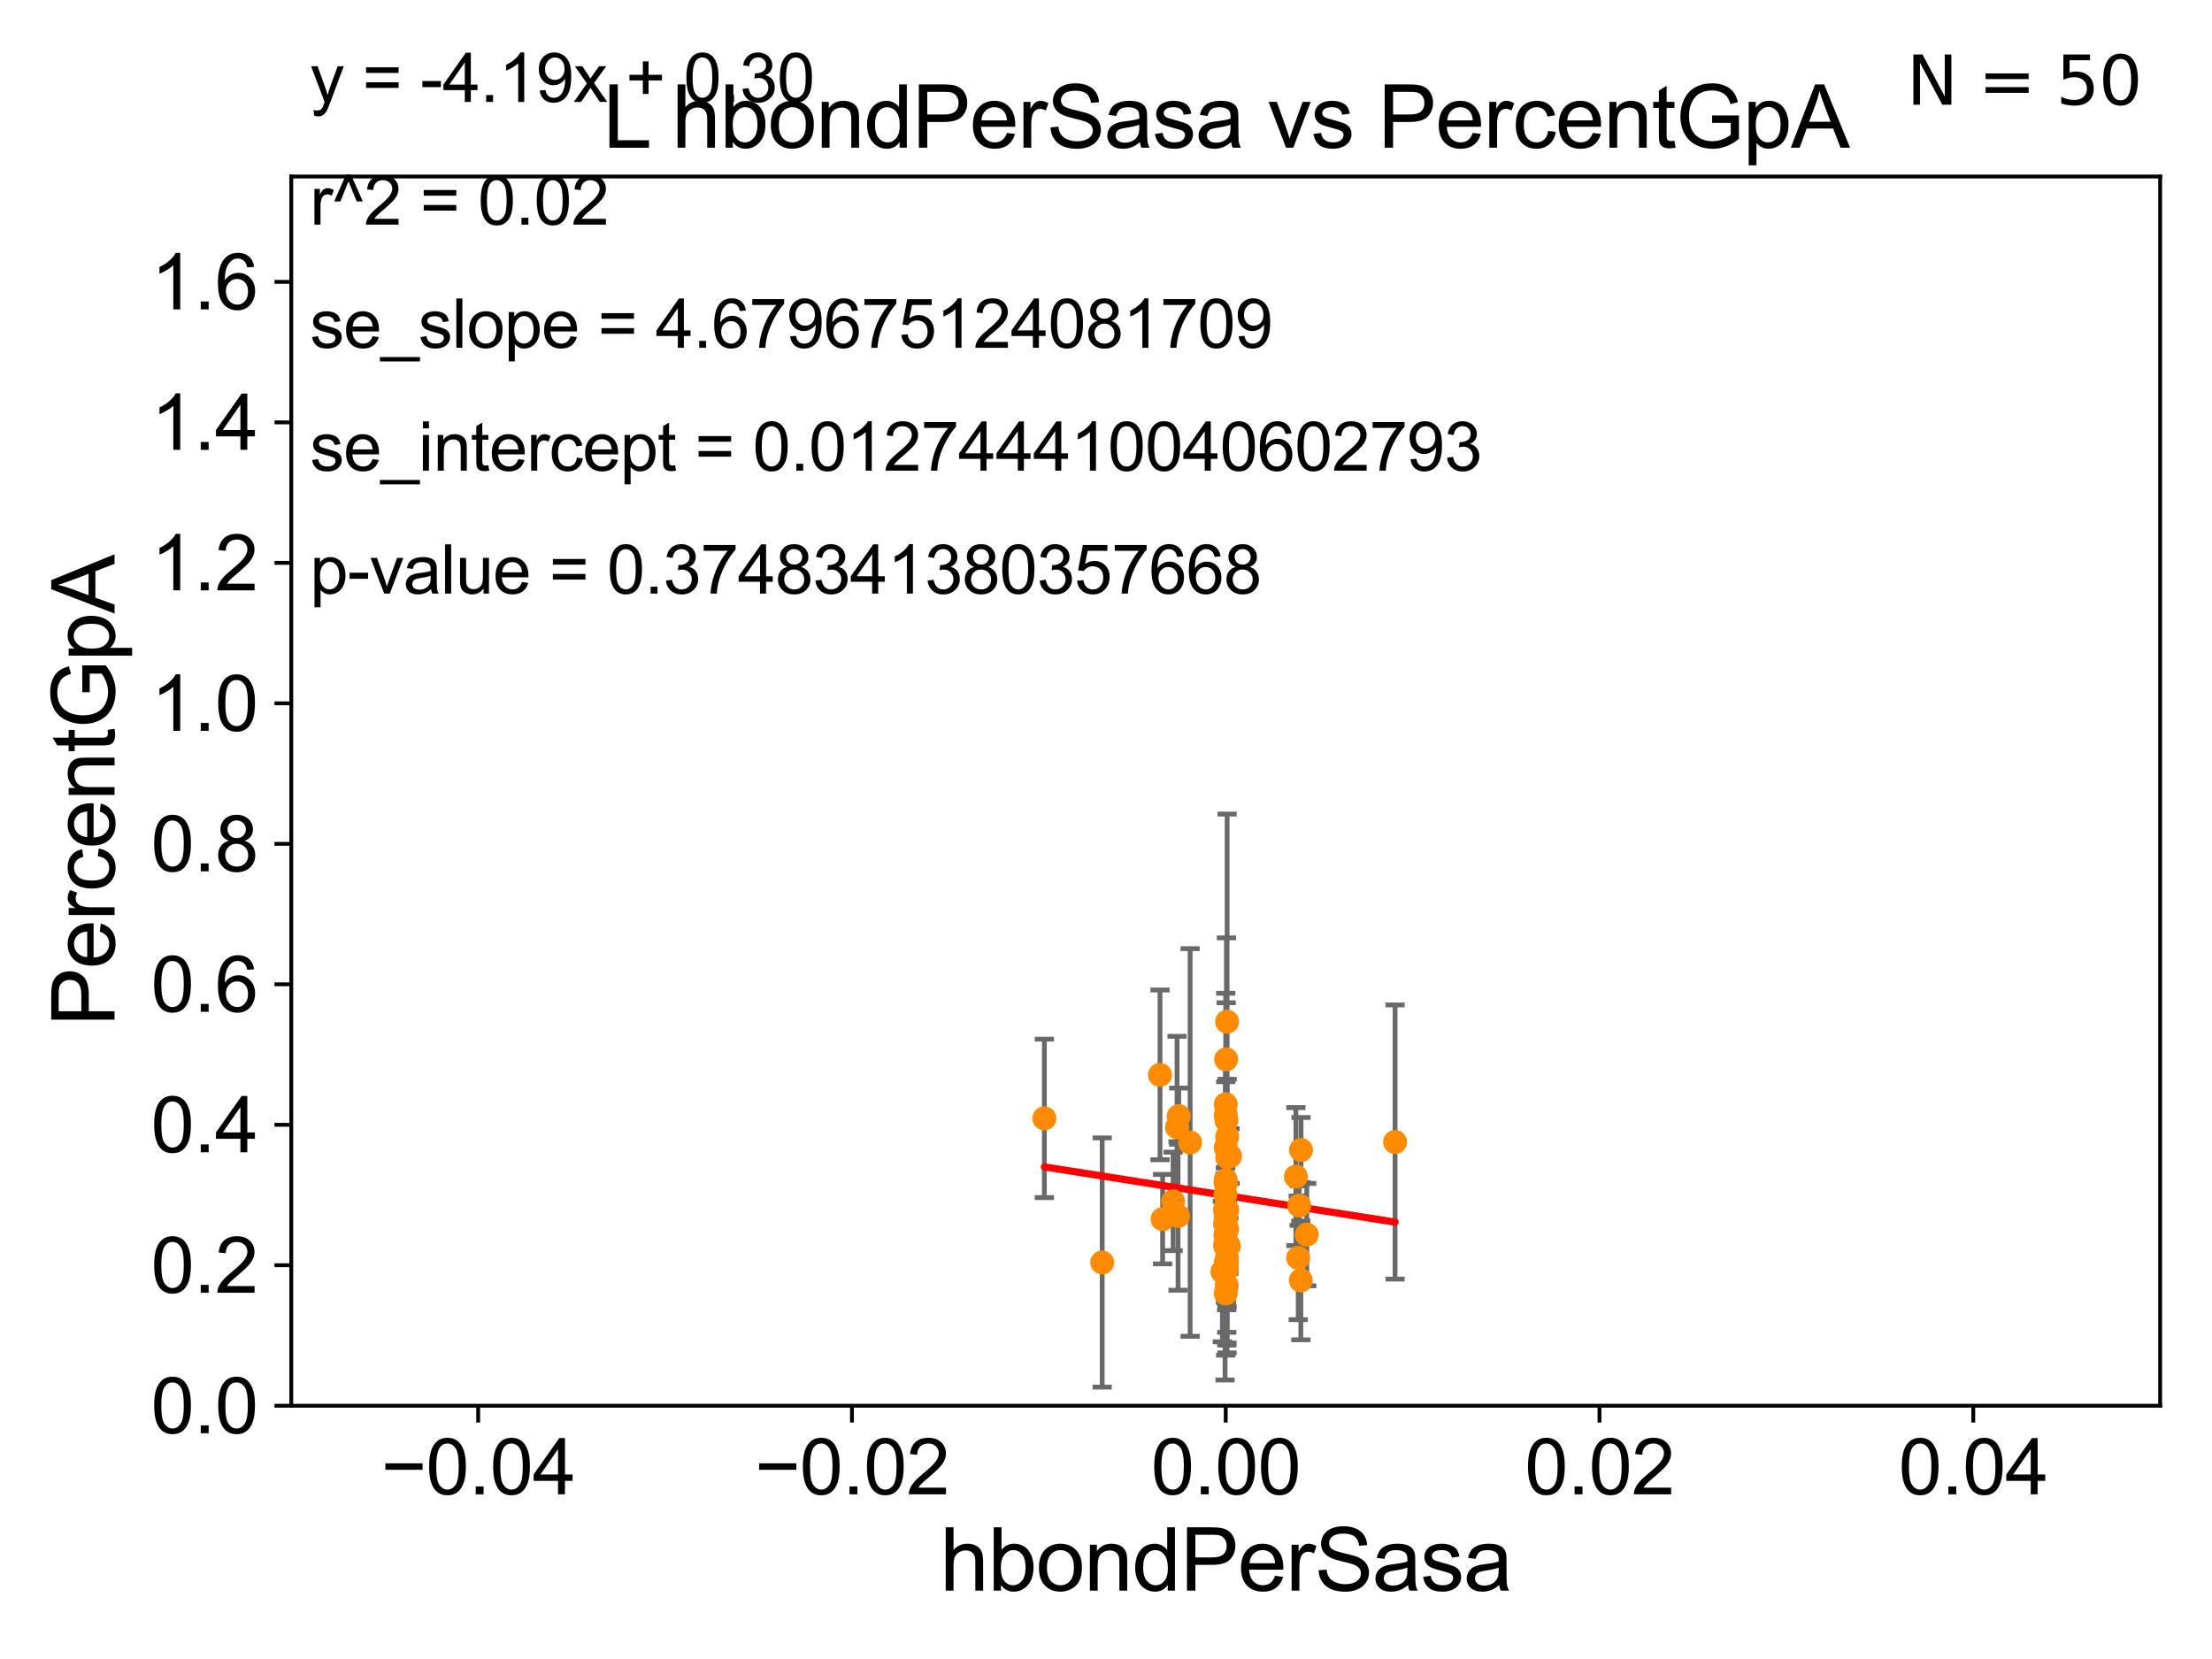 <?xml version="1.0" encoding="utf-8" standalone="no"?>
<!DOCTYPE svg PUBLIC "-//W3C//DTD SVG 1.1//EN"
  "http://www.w3.org/Graphics/SVG/1.1/DTD/svg11.dtd">
<svg xmlns:xlink="http://www.w3.org/1999/xlink" width="460.8pt" height="345.6pt" viewBox="0 0 460.8 345.6" xmlns="http://www.w3.org/2000/svg" version="1.1">
 <defs>
  <style type="text/css">*{stroke-linejoin: round; stroke-linecap: butt}</style>
 </defs>
 <g id="figure_1">
  <g id="patch_1">
   <path d="M 0 345.6 
L 460.8 345.6 
L 460.8 0 
L 0 0 
z
" style="fill: #ffffff"/>
  </g>
  <g id="axes_1">
   <g id="patch_2">
    <path d="M 60.68 292.84 
L 450 292.84 
L 450 36.775 
L 60.68 36.775 
z
" style="fill: #ffffff"/>
   </g>
   <g id="PathCollection_1">
    <defs>
     <path id="mdfaff8a738" d="M 0 1.118 
C 0.297 1.118 0.581 1 0.791 0.791 
C 1 0.581 1.118 0.297 1.118 0 
C 1.118 -0.297 1 -0.581 0.791 -0.791 
C 0.581 -1 0.297 -1.118 0 -1.118 
C -0.297 -1.118 -0.581 -1 -0.791 -0.791 
C -1 -0.581 -1.118 -0.297 -1.118 0 
C -1.118 0.297 -1 0.581 -0.791 0.791 
C -0.581 1 -0.297 1.118 0 1.118 
z
" style="stroke: #ff8c00"/>
    </defs>
    <g clip-path="url(#p9f138b44c0)">
     <use xlink:href="#mdfaff8a738" x="255.536" y="259.567" style="fill: #ff8c00; stroke: #ff8c00"/>
     <use xlink:href="#mdfaff8a738" x="255.34" y="239.066" style="fill: #ff8c00; stroke: #ff8c00"/>
     <use xlink:href="#mdfaff8a738" x="255.34" y="269.441" style="fill: #ff8c00; stroke: #ff8c00"/>
     <use xlink:href="#mdfaff8a738" x="255.587" y="264.352" style="fill: #ff8c00; stroke: #ff8c00"/>
     <use xlink:href="#mdfaff8a738" x="270.648" y="251.144" style="fill: #ff8c00; stroke: #ff8c00"/>
     <use xlink:href="#mdfaff8a738" x="255.34" y="253.941" style="fill: #ff8c00; stroke: #ff8c00"/>
     <use xlink:href="#mdfaff8a738" x="241.651" y="223.915" style="fill: #ff8c00; stroke: #ff8c00"/>
     <use xlink:href="#mdfaff8a738" x="255.433" y="220.673" style="fill: #ff8c00; stroke: #ff8c00"/>
     <use xlink:href="#mdfaff8a738" x="242.197" y="253.967" style="fill: #ff8c00; stroke: #ff8c00"/>
     <use xlink:href="#mdfaff8a738" x="255.344" y="251.568" style="fill: #ff8c00; stroke: #ff8c00"/>
     <use xlink:href="#mdfaff8a738" x="255.2" y="252.045" style="fill: #ff8c00; stroke: #ff8c00"/>
     <use xlink:href="#mdfaff8a738" x="255.556" y="267.823" style="fill: #ff8c00; stroke: #ff8c00"/>
     <use xlink:href="#mdfaff8a738" x="255.645" y="236.801" style="fill: #ff8c00; stroke: #ff8c00"/>
     <use xlink:href="#mdfaff8a738" x="255.664" y="241.061" style="fill: #ff8c00; stroke: #ff8c00"/>
     <use xlink:href="#mdfaff8a738" x="255.629" y="212.841" style="fill: #ff8c00; stroke: #ff8c00"/>
     <use xlink:href="#mdfaff8a738" x="217.564" y="232.979" style="fill: #ff8c00; stroke: #ff8c00"/>
     <use xlink:href="#mdfaff8a738" x="245.203" y="234.829" style="fill: #ff8c00; stroke: #ff8c00"/>
     <use xlink:href="#mdfaff8a738" x="254.647" y="264.89" style="fill: #ff8c00; stroke: #ff8c00"/>
     <use xlink:href="#mdfaff8a738" x="255.34" y="258.511" style="fill: #ff8c00; stroke: #ff8c00"/>
     <use xlink:href="#mdfaff8a738" x="255.563" y="263.007" style="fill: #ff8c00; stroke: #ff8c00"/>
     <use xlink:href="#mdfaff8a738" x="245.411" y="253.312" style="fill: #ff8c00; stroke: #ff8c00"/>
     <use xlink:href="#mdfaff8a738" x="255.34" y="246.435" style="fill: #ff8c00; stroke: #ff8c00"/>
     <use xlink:href="#mdfaff8a738" x="255.34" y="245.828" style="fill: #ff8c00; stroke: #ff8c00"/>
     <use xlink:href="#mdfaff8a738" x="270.988" y="266.729" style="fill: #ff8c00; stroke: #ff8c00"/>
     <use xlink:href="#mdfaff8a738" x="255.209" y="255" style="fill: #ff8c00; stroke: #ff8c00"/>
     <use xlink:href="#mdfaff8a738" x="244.381" y="250.274" style="fill: #ff8c00; stroke: #ff8c00"/>
     <use xlink:href="#mdfaff8a738" x="255.289" y="257.264" style="fill: #ff8c00; stroke: #ff8c00"/>
     <use xlink:href="#mdfaff8a738" x="255.615" y="262.075" style="fill: #ff8c00; stroke: #ff8c00"/>
     <use xlink:href="#mdfaff8a738" x="247.925" y="237.999" style="fill: #ff8c00; stroke: #ff8c00"/>
     <use xlink:href="#mdfaff8a738" x="255.34" y="263.043" style="fill: #ff8c00; stroke: #ff8c00"/>
     <use xlink:href="#mdfaff8a738" x="255.34" y="252.869" style="fill: #ff8c00; stroke: #ff8c00"/>
     <use xlink:href="#mdfaff8a738" x="229.608" y="263.003" style="fill: #ff8c00; stroke: #ff8c00"/>
     <use xlink:href="#mdfaff8a738" x="290.62" y="237.902" style="fill: #ff8c00; stroke: #ff8c00"/>
     <use xlink:href="#mdfaff8a738" x="256.238" y="240.841" style="fill: #ff8c00; stroke: #ff8c00"/>
     <use xlink:href="#mdfaff8a738" x="272.223" y="257.195" style="fill: #ff8c00; stroke: #ff8c00"/>
     <use xlink:href="#mdfaff8a738" x="269.957" y="245.109" style="fill: #ff8c00; stroke: #ff8c00"/>
     <use xlink:href="#mdfaff8a738" x="271.025" y="239.556" style="fill: #ff8c00; stroke: #ff8c00"/>
     <use xlink:href="#mdfaff8a738" x="255.205" y="259.41" style="fill: #ff8c00; stroke: #ff8c00"/>
     <use xlink:href="#mdfaff8a738" x="255.34" y="251.594" style="fill: #ff8c00; stroke: #ff8c00"/>
     <use xlink:href="#mdfaff8a738" x="255.999" y="259.543" style="fill: #ff8c00; stroke: #ff8c00"/>
     <use xlink:href="#mdfaff8a738" x="270.444" y="262.035" style="fill: #ff8c00; stroke: #ff8c00"/>
     <use xlink:href="#mdfaff8a738" x="255.279" y="248.845" style="fill: #ff8c00; stroke: #ff8c00"/>
     <use xlink:href="#mdfaff8a738" x="255.34" y="259.734" style="fill: #ff8c00; stroke: #ff8c00"/>
     <use xlink:href="#mdfaff8a738" x="255.34" y="246.304" style="fill: #ff8c00; stroke: #ff8c00"/>
     <use xlink:href="#mdfaff8a738" x="255.653" y="252.041" style="fill: #ff8c00; stroke: #ff8c00"/>
     <use xlink:href="#mdfaff8a738" x="255.34" y="232.291" style="fill: #ff8c00; stroke: #ff8c00"/>
     <use xlink:href="#mdfaff8a738" x="255.628" y="256.094" style="fill: #ff8c00; stroke: #ff8c00"/>
     <use xlink:href="#mdfaff8a738" x="245.552" y="232.508" style="fill: #ff8c00; stroke: #ff8c00"/>
     <use xlink:href="#mdfaff8a738" x="255.489" y="233.413" style="fill: #ff8c00; stroke: #ff8c00"/>
     <use xlink:href="#mdfaff8a738" x="255.34" y="230.042" style="fill: #ff8c00; stroke: #ff8c00"/>
    </g>
   </g>
   <g id="matplotlib.axis_1">
    <g id="xtick_1">
     <g id="line2d_1">
      <defs>
       <path id="me4923439a8" d="M 0 0 
L 0 3.5 
" style="stroke: #000000; stroke-width: 0.8"/>
      </defs>
      <g>
       <use xlink:href="#me4923439a8" x="99.612" y="292.84" style="stroke: #000000; stroke-width: 0.8"/>
      </g>
     </g>
     <g id="text_1">
      <!-- −0.04 -->
      <g transform="translate(79.371 311.293)scale(0.16 -0.16)">
       <defs>
        <path id="ArialMT-2212" d="M 3381 1997 
L 356 1997 
L 356 2522 
L 3381 2522 
L 3381 1997 
z
" transform="scale(0.016)"/>
        <path id="ArialMT-30" d="M 266 2259 
Q 266 3072 433 3567 
Q 600 4063 929 4331 
Q 1259 4600 1759 4600 
Q 2128 4600 2406 4451 
Q 2684 4303 2865 4023 
Q 3047 3744 3150 3342 
Q 3253 2941 3253 2259 
Q 3253 1453 3087 958 
Q 2922 463 2592 192 
Q 2263 -78 1759 -78 
Q 1097 -78 719 397 
Q 266 969 266 2259 
z
M 844 2259 
Q 844 1131 1108 757 
Q 1372 384 1759 384 
Q 2147 384 2411 759 
Q 2675 1134 2675 2259 
Q 2675 3391 2411 3762 
Q 2147 4134 1753 4134 
Q 1366 4134 1134 3806 
Q 844 3388 844 2259 
z
" transform="scale(0.016)"/>
        <path id="ArialMT-2e" d="M 581 0 
L 581 641 
L 1222 641 
L 1222 0 
L 581 0 
z
" transform="scale(0.016)"/>
        <path id="ArialMT-34" d="M 2069 0 
L 2069 1097 
L 81 1097 
L 81 1613 
L 2172 4581 
L 2631 4581 
L 2631 1613 
L 3250 1613 
L 3250 1097 
L 2631 1097 
L 2631 0 
L 2069 0 
z
M 2069 1613 
L 2069 3678 
L 634 1613 
L 2069 1613 
z
" transform="scale(0.016)"/>
       </defs>
       <use xlink:href="#ArialMT-2212"/>
       <use xlink:href="#ArialMT-30" x="58.398"/>
       <use xlink:href="#ArialMT-2e" x="114.014"/>
       <use xlink:href="#ArialMT-30" x="141.797"/>
       <use xlink:href="#ArialMT-34" x="197.412"/>
      </g>
     </g>
    </g>
    <g id="xtick_2">
     <g id="line2d_2">
      <g>
       <use xlink:href="#me4923439a8" x="177.476" y="292.84" style="stroke: #000000; stroke-width: 0.8"/>
      </g>
     </g>
     <g id="text_2">
      <!-- −0.02 -->
      <g transform="translate(157.235 311.293)scale(0.16 -0.16)">
       <defs>
        <path id="ArialMT-32" d="M 3222 541 
L 3222 0 
L 194 0 
Q 188 203 259 391 
Q 375 700 629 1000 
Q 884 1300 1366 1694 
Q 2113 2306 2375 2664 
Q 2638 3022 2638 3341 
Q 2638 3675 2398 3904 
Q 2159 4134 1775 4134 
Q 1369 4134 1125 3890 
Q 881 3647 878 3216 
L 300 3275 
Q 359 3922 746 4261 
Q 1134 4600 1788 4600 
Q 2447 4600 2831 4234 
Q 3216 3869 3216 3328 
Q 3216 3053 3103 2787 
Q 2991 2522 2730 2228 
Q 2469 1934 1863 1422 
Q 1356 997 1212 845 
Q 1069 694 975 541 
L 3222 541 
z
" transform="scale(0.016)"/>
       </defs>
       <use xlink:href="#ArialMT-2212"/>
       <use xlink:href="#ArialMT-30" x="58.398"/>
       <use xlink:href="#ArialMT-2e" x="114.014"/>
       <use xlink:href="#ArialMT-30" x="141.797"/>
       <use xlink:href="#ArialMT-32" x="197.412"/>
      </g>
     </g>
    </g>
    <g id="xtick_3">
     <g id="line2d_3">
      <g>
       <use xlink:href="#me4923439a8" x="255.34" y="292.84" style="stroke: #000000; stroke-width: 0.8"/>
      </g>
     </g>
     <g id="text_3">
      <!-- 0.00 -->
      <g transform="translate(239.771 311.293)scale(0.16 -0.16)">
       <use xlink:href="#ArialMT-30"/>
       <use xlink:href="#ArialMT-2e" x="55.615"/>
       <use xlink:href="#ArialMT-30" x="83.398"/>
       <use xlink:href="#ArialMT-30" x="139.014"/>
      </g>
     </g>
    </g>
    <g id="xtick_4">
     <g id="line2d_4">
      <g>
       <use xlink:href="#me4923439a8" x="333.204" y="292.84" style="stroke: #000000; stroke-width: 0.8"/>
      </g>
     </g>
     <g id="text_4">
      <!-- 0.02 -->
      <g transform="translate(317.635 311.293)scale(0.16 -0.16)">
       <use xlink:href="#ArialMT-30"/>
       <use xlink:href="#ArialMT-2e" x="55.615"/>
       <use xlink:href="#ArialMT-30" x="83.398"/>
       <use xlink:href="#ArialMT-32" x="139.014"/>
      </g>
     </g>
    </g>
    <g id="xtick_5">
     <g id="line2d_5">
      <g>
       <use xlink:href="#me4923439a8" x="411.068" y="292.84" style="stroke: #000000; stroke-width: 0.8"/>
      </g>
     </g>
     <g id="text_5">
      <!-- 0.04 -->
      <g transform="translate(395.499 311.293)scale(0.16 -0.16)">
       <use xlink:href="#ArialMT-30"/>
       <use xlink:href="#ArialMT-2e" x="55.615"/>
       <use xlink:href="#ArialMT-30" x="83.398"/>
       <use xlink:href="#ArialMT-34" x="139.014"/>
      </g>
     </g>
    </g>
    <g id="text_6">
     <!-- hbondPerSasa -->
     <g transform="translate(195.798 331.357)scale(0.18 -0.18)">
      <defs>
       <path id="ArialMT-68" d="M 422 0 
L 422 4581 
L 984 4581 
L 984 2938 
Q 1378 3394 1978 3394 
Q 2347 3394 2619 3248 
Q 2891 3103 3008 2847 
Q 3125 2591 3125 2103 
L 3125 0 
L 2563 0 
L 2563 2103 
Q 2563 2525 2380 2717 
Q 2197 2909 1863 2909 
Q 1613 2909 1392 2779 
Q 1172 2650 1078 2428 
Q 984 2206 984 1816 
L 984 0 
L 422 0 
z
" transform="scale(0.016)"/>
       <path id="ArialMT-62" d="M 941 0 
L 419 0 
L 419 4581 
L 981 4581 
L 981 2947 
Q 1338 3394 1891 3394 
Q 2197 3394 2470 3270 
Q 2744 3147 2920 2923 
Q 3097 2700 3197 2384 
Q 3297 2069 3297 1709 
Q 3297 856 2875 390 
Q 2453 -75 1863 -75 
Q 1275 -75 941 416 
L 941 0 
z
M 934 1684 
Q 934 1088 1097 822 
Q 1363 388 1816 388 
Q 2184 388 2453 708 
Q 2722 1028 2722 1663 
Q 2722 2313 2464 2622 
Q 2206 2931 1841 2931 
Q 1472 2931 1203 2611 
Q 934 2291 934 1684 
z
" transform="scale(0.016)"/>
       <path id="ArialMT-6f" d="M 213 1659 
Q 213 2581 725 3025 
Q 1153 3394 1769 3394 
Q 2453 3394 2887 2945 
Q 3322 2497 3322 1706 
Q 3322 1066 3130 698 
Q 2938 331 2570 128 
Q 2203 -75 1769 -75 
Q 1072 -75 642 372 
Q 213 819 213 1659 
z
M 791 1659 
Q 791 1022 1069 705 
Q 1347 388 1769 388 
Q 2188 388 2466 706 
Q 2744 1025 2744 1678 
Q 2744 2294 2464 2611 
Q 2184 2928 1769 2928 
Q 1347 2928 1069 2612 
Q 791 2297 791 1659 
z
" transform="scale(0.016)"/>
       <path id="ArialMT-6e" d="M 422 0 
L 422 3319 
L 928 3319 
L 928 2847 
Q 1294 3394 1984 3394 
Q 2284 3394 2536 3286 
Q 2788 3178 2913 3003 
Q 3038 2828 3088 2588 
Q 3119 2431 3119 2041 
L 3119 0 
L 2556 0 
L 2556 2019 
Q 2556 2363 2490 2533 
Q 2425 2703 2258 2804 
Q 2091 2906 1866 2906 
Q 1506 2906 1245 2678 
Q 984 2450 984 1813 
L 984 0 
L 422 0 
z
" transform="scale(0.016)"/>
       <path id="ArialMT-64" d="M 2575 0 
L 2575 419 
Q 2259 -75 1647 -75 
Q 1250 -75 917 144 
Q 584 363 401 755 
Q 219 1147 219 1656 
Q 219 2153 384 2558 
Q 550 2963 881 3178 
Q 1213 3394 1622 3394 
Q 1922 3394 2156 3267 
Q 2391 3141 2538 2938 
L 2538 4581 
L 3097 4581 
L 3097 0 
L 2575 0 
z
M 797 1656 
Q 797 1019 1065 703 
Q 1334 388 1700 388 
Q 2069 388 2326 689 
Q 2584 991 2584 1609 
Q 2584 2291 2321 2609 
Q 2059 2928 1675 2928 
Q 1300 2928 1048 2622 
Q 797 2316 797 1656 
z
" transform="scale(0.016)"/>
       <path id="ArialMT-50" d="M 494 0 
L 494 4581 
L 2222 4581 
Q 2678 4581 2919 4538 
Q 3256 4481 3484 4323 
Q 3713 4166 3852 3881 
Q 3991 3597 3991 3256 
Q 3991 2672 3619 2267 
Q 3247 1863 2275 1863 
L 1100 1863 
L 1100 0 
L 494 0 
z
M 1100 2403 
L 2284 2403 
Q 2872 2403 3119 2622 
Q 3366 2841 3366 3238 
Q 3366 3525 3220 3729 
Q 3075 3934 2838 4000 
Q 2684 4041 2272 4041 
L 1100 4041 
L 1100 2403 
z
" transform="scale(0.016)"/>
       <path id="ArialMT-65" d="M 2694 1069 
L 3275 997 
Q 3138 488 2766 206 
Q 2394 -75 1816 -75 
Q 1088 -75 661 373 
Q 234 822 234 1631 
Q 234 2469 665 2931 
Q 1097 3394 1784 3394 
Q 2450 3394 2872 2941 
Q 3294 2488 3294 1666 
Q 3294 1616 3291 1516 
L 816 1516 
Q 847 969 1125 678 
Q 1403 388 1819 388 
Q 2128 388 2347 550 
Q 2566 713 2694 1069 
z
M 847 1978 
L 2700 1978 
Q 2663 2397 2488 2606 
Q 2219 2931 1791 2931 
Q 1403 2931 1139 2672 
Q 875 2413 847 1978 
z
" transform="scale(0.016)"/>
       <path id="ArialMT-72" d="M 416 0 
L 416 3319 
L 922 3319 
L 922 2816 
Q 1116 3169 1280 3281 
Q 1444 3394 1641 3394 
Q 1925 3394 2219 3213 
L 2025 2691 
Q 1819 2813 1613 2813 
Q 1428 2813 1281 2702 
Q 1134 2591 1072 2394 
Q 978 2094 978 1738 
L 978 0 
L 416 0 
z
" transform="scale(0.016)"/>
       <path id="ArialMT-53" d="M 288 1472 
L 859 1522 
Q 900 1178 1048 958 
Q 1197 738 1509 602 
Q 1822 466 2213 466 
Q 2559 466 2825 569 
Q 3091 672 3220 851 
Q 3350 1031 3350 1244 
Q 3350 1459 3225 1620 
Q 3100 1781 2813 1891 
Q 2628 1963 1997 2114 
Q 1366 2266 1113 2400 
Q 784 2572 623 2826 
Q 463 3081 463 3397 
Q 463 3744 659 4045 
Q 856 4347 1234 4503 
Q 1613 4659 2075 4659 
Q 2584 4659 2973 4495 
Q 3363 4331 3572 4012 
Q 3781 3694 3797 3291 
L 3216 3247 
Q 3169 3681 2898 3903 
Q 2628 4125 2100 4125 
Q 1550 4125 1298 3923 
Q 1047 3722 1047 3438 
Q 1047 3191 1225 3031 
Q 1400 2872 2139 2705 
Q 2878 2538 3153 2413 
Q 3553 2228 3743 1945 
Q 3934 1663 3934 1294 
Q 3934 928 3725 604 
Q 3516 281 3123 101 
Q 2731 -78 2241 -78 
Q 1619 -78 1198 103 
Q 778 284 539 648 
Q 300 1013 288 1472 
z
" transform="scale(0.016)"/>
       <path id="ArialMT-61" d="M 2588 409 
Q 2275 144 1986 34 
Q 1697 -75 1366 -75 
Q 819 -75 525 192 
Q 231 459 231 875 
Q 231 1119 342 1320 
Q 453 1522 633 1644 
Q 813 1766 1038 1828 
Q 1203 1872 1538 1913 
Q 2219 1994 2541 2106 
Q 2544 2222 2544 2253 
Q 2544 2597 2384 2738 
Q 2169 2928 1744 2928 
Q 1347 2928 1158 2789 
Q 969 2650 878 2297 
L 328 2372 
Q 403 2725 575 2942 
Q 747 3159 1072 3276 
Q 1397 3394 1825 3394 
Q 2250 3394 2515 3294 
Q 2781 3194 2906 3042 
Q 3031 2891 3081 2659 
Q 3109 2516 3109 2141 
L 3109 1391 
Q 3109 606 3145 398 
Q 3181 191 3288 0 
L 2700 0 
Q 2613 175 2588 409 
z
M 2541 1666 
Q 2234 1541 1622 1453 
Q 1275 1403 1131 1340 
Q 988 1278 909 1158 
Q 831 1038 831 891 
Q 831 666 1001 516 
Q 1172 366 1500 366 
Q 1825 366 2078 508 
Q 2331 650 2450 897 
Q 2541 1088 2541 1459 
L 2541 1666 
z
" transform="scale(0.016)"/>
       <path id="ArialMT-73" d="M 197 991 
L 753 1078 
Q 800 744 1014 566 
Q 1228 388 1613 388 
Q 2000 388 2187 545 
Q 2375 703 2375 916 
Q 2375 1106 2209 1216 
Q 2094 1291 1634 1406 
Q 1016 1563 777 1677 
Q 538 1791 414 1992 
Q 291 2194 291 2438 
Q 291 2659 392 2848 
Q 494 3038 669 3163 
Q 800 3259 1026 3326 
Q 1253 3394 1513 3394 
Q 1903 3394 2198 3281 
Q 2494 3169 2634 2976 
Q 2775 2784 2828 2463 
L 2278 2388 
Q 2241 2644 2061 2787 
Q 1881 2931 1553 2931 
Q 1166 2931 1000 2803 
Q 834 2675 834 2503 
Q 834 2394 903 2306 
Q 972 2216 1119 2156 
Q 1203 2125 1616 2013 
Q 2213 1853 2448 1751 
Q 2684 1650 2818 1456 
Q 2953 1263 2953 975 
Q 2953 694 2789 445 
Q 2625 197 2315 61 
Q 2006 -75 1616 -75 
Q 969 -75 630 194 
Q 291 463 197 991 
z
" transform="scale(0.016)"/>
      </defs>
      <use xlink:href="#ArialMT-68"/>
      <use xlink:href="#ArialMT-62" x="55.615"/>
      <use xlink:href="#ArialMT-6f" x="111.23"/>
      <use xlink:href="#ArialMT-6e" x="166.846"/>
      <use xlink:href="#ArialMT-64" x="222.461"/>
      <use xlink:href="#ArialMT-50" x="278.076"/>
      <use xlink:href="#ArialMT-65" x="344.775"/>
      <use xlink:href="#ArialMT-72" x="400.391"/>
      <use xlink:href="#ArialMT-53" x="433.691"/>
      <use xlink:href="#ArialMT-61" x="500.391"/>
      <use xlink:href="#ArialMT-73" x="556.006"/>
      <use xlink:href="#ArialMT-61" x="606.006"/>
     </g>
    </g>
   </g>
   <g id="matplotlib.axis_2">
    <g id="ytick_1">
     <g id="line2d_6">
      <defs>
       <path id="mfb1c407f7f" d="M 0 0 
L -3.5 0 
" style="stroke: #000000; stroke-width: 0.8"/>
      </defs>
      <g>
       <use xlink:href="#mfb1c407f7f" x="60.68" y="292.84" style="stroke: #000000; stroke-width: 0.8"/>
      </g>
     </g>
     <g id="text_7">
      <!-- 0.0 -->
      <g transform="translate(31.44 298.566)scale(0.16 -0.16)">
       <use xlink:href="#ArialMT-30"/>
       <use xlink:href="#ArialMT-2e" x="55.615"/>
       <use xlink:href="#ArialMT-30" x="83.398"/>
      </g>
     </g>
    </g>
    <g id="ytick_2">
     <g id="line2d_7">
      <g>
       <use xlink:href="#mfb1c407f7f" x="60.68" y="263.575" style="stroke: #000000; stroke-width: 0.8"/>
      </g>
     </g>
     <g id="text_8">
      <!-- 0.2 -->
      <g transform="translate(31.44 269.302)scale(0.16 -0.16)">
       <use xlink:href="#ArialMT-30"/>
       <use xlink:href="#ArialMT-2e" x="55.615"/>
       <use xlink:href="#ArialMT-32" x="83.398"/>
      </g>
     </g>
    </g>
    <g id="ytick_3">
     <g id="line2d_8">
      <g>
       <use xlink:href="#mfb1c407f7f" x="60.68" y="234.311" style="stroke: #000000; stroke-width: 0.8"/>
      </g>
     </g>
     <g id="text_9">
      <!-- 0.4 -->
      <g transform="translate(31.44 240.037)scale(0.16 -0.16)">
       <use xlink:href="#ArialMT-30"/>
       <use xlink:href="#ArialMT-2e" x="55.615"/>
       <use xlink:href="#ArialMT-34" x="83.398"/>
      </g>
     </g>
    </g>
    <g id="ytick_4">
     <g id="line2d_9">
      <g>
       <use xlink:href="#mfb1c407f7f" x="60.68" y="205.046" style="stroke: #000000; stroke-width: 0.8"/>
      </g>
     </g>
     <g id="text_10">
      <!-- 0.6 -->
      <g transform="translate(31.44 210.772)scale(0.16 -0.16)">
       <defs>
        <path id="ArialMT-36" d="M 3184 3459 
L 2625 3416 
Q 2550 3747 2413 3897 
Q 2184 4138 1850 4138 
Q 1581 4138 1378 3988 
Q 1113 3794 959 3422 
Q 806 3050 800 2363 
Q 1003 2672 1297 2822 
Q 1591 2972 1913 2972 
Q 2475 2972 2870 2558 
Q 3266 2144 3266 1488 
Q 3266 1056 3080 686 
Q 2894 316 2569 119 
Q 2244 -78 1831 -78 
Q 1128 -78 684 439 
Q 241 956 241 2144 
Q 241 3472 731 4075 
Q 1159 4600 1884 4600 
Q 2425 4600 2770 4297 
Q 3116 3994 3184 3459 
z
M 888 1484 
Q 888 1194 1011 928 
Q 1134 663 1356 523 
Q 1578 384 1822 384 
Q 2178 384 2434 671 
Q 2691 959 2691 1453 
Q 2691 1928 2437 2201 
Q 2184 2475 1800 2475 
Q 1419 2475 1153 2201 
Q 888 1928 888 1484 
z
" transform="scale(0.016)"/>
       </defs>
       <use xlink:href="#ArialMT-30"/>
       <use xlink:href="#ArialMT-2e" x="55.615"/>
       <use xlink:href="#ArialMT-36" x="83.398"/>
      </g>
     </g>
    </g>
    <g id="ytick_5">
     <g id="line2d_10">
      <g>
       <use xlink:href="#mfb1c407f7f" x="60.68" y="175.782" style="stroke: #000000; stroke-width: 0.8"/>
      </g>
     </g>
     <g id="text_11">
      <!-- 0.8 -->
      <g transform="translate(31.44 181.508)scale(0.16 -0.16)">
       <defs>
        <path id="ArialMT-38" d="M 1131 2484 
Q 781 2613 612 2850 
Q 444 3088 444 3419 
Q 444 3919 803 4259 
Q 1163 4600 1759 4600 
Q 2359 4600 2725 4251 
Q 3091 3903 3091 3403 
Q 3091 3084 2923 2848 
Q 2756 2613 2416 2484 
Q 2838 2347 3058 2040 
Q 3278 1734 3278 1309 
Q 3278 722 2862 322 
Q 2447 -78 1769 -78 
Q 1091 -78 675 323 
Q 259 725 259 1325 
Q 259 1772 486 2073 
Q 713 2375 1131 2484 
z
M 1019 3438 
Q 1019 3113 1228 2906 
Q 1438 2700 1772 2700 
Q 2097 2700 2305 2904 
Q 2513 3109 2513 3406 
Q 2513 3716 2298 3927 
Q 2084 4138 1766 4138 
Q 1444 4138 1231 3931 
Q 1019 3725 1019 3438 
z
M 838 1322 
Q 838 1081 952 856 
Q 1066 631 1291 507 
Q 1516 384 1775 384 
Q 2178 384 2440 643 
Q 2703 903 2703 1303 
Q 2703 1709 2433 1975 
Q 2163 2241 1756 2241 
Q 1359 2241 1098 1978 
Q 838 1716 838 1322 
z
" transform="scale(0.016)"/>
       </defs>
       <use xlink:href="#ArialMT-30"/>
       <use xlink:href="#ArialMT-2e" x="55.615"/>
       <use xlink:href="#ArialMT-38" x="83.398"/>
      </g>
     </g>
    </g>
    <g id="ytick_6">
     <g id="line2d_11">
      <g>
       <use xlink:href="#mfb1c407f7f" x="60.68" y="146.517" style="stroke: #000000; stroke-width: 0.8"/>
      </g>
     </g>
     <g id="text_12">
      <!-- 1.0 -->
      <g transform="translate(31.44 152.243)scale(0.16 -0.16)">
       <defs>
        <path id="ArialMT-31" d="M 2384 0 
L 1822 0 
L 1822 3584 
Q 1619 3391 1289 3197 
Q 959 3003 697 2906 
L 697 3450 
Q 1169 3672 1522 3987 
Q 1875 4303 2022 4600 
L 2384 4600 
L 2384 0 
z
" transform="scale(0.016)"/>
       </defs>
       <use xlink:href="#ArialMT-31"/>
       <use xlink:href="#ArialMT-2e" x="55.615"/>
       <use xlink:href="#ArialMT-30" x="83.398"/>
      </g>
     </g>
    </g>
    <g id="ytick_7">
     <g id="line2d_12">
      <g>
       <use xlink:href="#mfb1c407f7f" x="60.68" y="117.252" style="stroke: #000000; stroke-width: 0.8"/>
      </g>
     </g>
     <g id="text_13">
      <!-- 1.2 -->
      <g transform="translate(31.44 122.979)scale(0.16 -0.16)">
       <use xlink:href="#ArialMT-31"/>
       <use xlink:href="#ArialMT-2e" x="55.615"/>
       <use xlink:href="#ArialMT-32" x="83.398"/>
      </g>
     </g>
    </g>
    <g id="ytick_8">
     <g id="line2d_13">
      <g>
       <use xlink:href="#mfb1c407f7f" x="60.68" y="87.988" style="stroke: #000000; stroke-width: 0.8"/>
      </g>
     </g>
     <g id="text_14">
      <!-- 1.4 -->
      <g transform="translate(31.44 93.714)scale(0.16 -0.16)">
       <use xlink:href="#ArialMT-31"/>
       <use xlink:href="#ArialMT-2e" x="55.615"/>
       <use xlink:href="#ArialMT-34" x="83.398"/>
      </g>
     </g>
    </g>
    <g id="ytick_9">
     <g id="line2d_14">
      <g>
       <use xlink:href="#mfb1c407f7f" x="60.68" y="58.723" style="stroke: #000000; stroke-width: 0.8"/>
      </g>
     </g>
     <g id="text_15">
      <!-- 1.6 -->
      <g transform="translate(31.44 64.45)scale(0.16 -0.16)">
       <use xlink:href="#ArialMT-31"/>
       <use xlink:href="#ArialMT-2e" x="55.615"/>
       <use xlink:href="#ArialMT-36" x="83.398"/>
      </g>
     </g>
    </g>
    <g id="text_16">
     <!-- PercentGpA -->
     <g transform="translate(23.863 213.831)rotate(-90)scale(0.18 -0.18)">
      <defs>
       <path id="ArialMT-63" d="M 2588 1216 
L 3141 1144 
Q 3050 572 2676 248 
Q 2303 -75 1759 -75 
Q 1078 -75 664 370 
Q 250 816 250 1647 
Q 250 2184 428 2587 
Q 606 2991 970 3192 
Q 1334 3394 1763 3394 
Q 2303 3394 2647 3120 
Q 2991 2847 3088 2344 
L 2541 2259 
Q 2463 2594 2264 2762 
Q 2066 2931 1784 2931 
Q 1359 2931 1093 2626 
Q 828 2322 828 1663 
Q 828 994 1084 691 
Q 1341 388 1753 388 
Q 2084 388 2306 591 
Q 2528 794 2588 1216 
z
" transform="scale(0.016)"/>
       <path id="ArialMT-74" d="M 1650 503 
L 1731 6 
Q 1494 -44 1306 -44 
Q 1000 -44 831 53 
Q 663 150 594 308 
Q 525 466 525 972 
L 525 2881 
L 113 2881 
L 113 3319 
L 525 3319 
L 525 4141 
L 1084 4478 
L 1084 3319 
L 1650 3319 
L 1650 2881 
L 1084 2881 
L 1084 941 
Q 1084 700 1114 631 
Q 1144 563 1211 522 
Q 1278 481 1403 481 
Q 1497 481 1650 503 
z
" transform="scale(0.016)"/>
       <path id="ArialMT-47" d="M 2638 1797 
L 2638 2334 
L 4578 2338 
L 4578 638 
Q 4131 281 3656 101 
Q 3181 -78 2681 -78 
Q 2006 -78 1454 211 
Q 903 500 622 1047 
Q 341 1594 341 2269 
Q 341 2938 620 3517 
Q 900 4097 1425 4378 
Q 1950 4659 2634 4659 
Q 3131 4659 3532 4498 
Q 3934 4338 4162 4050 
Q 4391 3763 4509 3300 
L 3963 3150 
Q 3859 3500 3706 3700 
Q 3553 3900 3268 4020 
Q 2984 4141 2638 4141 
Q 2222 4141 1919 4014 
Q 1616 3888 1430 3681 
Q 1244 3475 1141 3228 
Q 966 2803 966 2306 
Q 966 1694 1177 1281 
Q 1388 869 1791 669 
Q 2194 469 2647 469 
Q 3041 469 3416 620 
Q 3791 772 3984 944 
L 3984 1797 
L 2638 1797 
z
" transform="scale(0.016)"/>
       <path id="ArialMT-70" d="M 422 -1272 
L 422 3319 
L 934 3319 
L 934 2888 
Q 1116 3141 1344 3267 
Q 1572 3394 1897 3394 
Q 2322 3394 2647 3175 
Q 2972 2956 3137 2557 
Q 3303 2159 3303 1684 
Q 3303 1175 3120 767 
Q 2938 359 2589 142 
Q 2241 -75 1856 -75 
Q 1575 -75 1351 44 
Q 1128 163 984 344 
L 984 -1272 
L 422 -1272 
z
M 931 1641 
Q 931 1000 1190 694 
Q 1450 388 1819 388 
Q 2194 388 2461 705 
Q 2728 1022 2728 1688 
Q 2728 2322 2467 2637 
Q 2206 2953 1844 2953 
Q 1484 2953 1207 2617 
Q 931 2281 931 1641 
z
" transform="scale(0.016)"/>
       <path id="ArialMT-41" d="M -9 0 
L 1750 4581 
L 2403 4581 
L 4278 0 
L 3588 0 
L 3053 1388 
L 1138 1388 
L 634 0 
L -9 0 
z
M 1313 1881 
L 2866 1881 
L 2388 3150 
Q 2169 3728 2063 4100 
Q 1975 3659 1816 3225 
L 1313 1881 
z
" transform="scale(0.016)"/>
      </defs>
      <use xlink:href="#ArialMT-50"/>
      <use xlink:href="#ArialMT-65" x="66.699"/>
      <use xlink:href="#ArialMT-72" x="122.314"/>
      <use xlink:href="#ArialMT-63" x="155.615"/>
      <use xlink:href="#ArialMT-65" x="205.615"/>
      <use xlink:href="#ArialMT-6e" x="261.23"/>
      <use xlink:href="#ArialMT-74" x="316.846"/>
      <use xlink:href="#ArialMT-47" x="344.629"/>
      <use xlink:href="#ArialMT-70" x="422.412"/>
      <use xlink:href="#ArialMT-41" x="478.027"/>
     </g>
    </g>
   </g>
   <g id="LineCollection_1">
    <path d="M 255.536 272.864 
L 255.536 246.271 
" clip-path="url(#p9f138b44c0)" style="fill: none; stroke: #696969"/>
    <path d="M 255.34 256.69 
L 255.34 221.441 
" clip-path="url(#p9f138b44c0)" style="fill: none; stroke: #696969"/>
    <path d="M 255.34 282.303 
L 255.34 256.578 
" clip-path="url(#p9f138b44c0)" style="fill: none; stroke: #696969"/>
    <path d="M 255.587 279.767 
L 255.587 248.938 
" clip-path="url(#p9f138b44c0)" style="fill: none; stroke: #696969"/>
    <path d="M 270.648 255.268 
L 270.648 247.021 
" clip-path="url(#p9f138b44c0)" style="fill: none; stroke: #696969"/>
    <path d="M 255.34 267.385 
L 255.34 240.497 
" clip-path="url(#p9f138b44c0)" style="fill: none; stroke: #696969"/>
    <path d="M 241.651 241.594 
L 241.651 206.236 
" clip-path="url(#p9f138b44c0)" style="fill: none; stroke: #696969"/>
    <path d="M 255.433 232.452 
L 255.433 208.893 
" clip-path="url(#p9f138b44c0)" style="fill: none; stroke: #696969"/>
    <path d="M 242.197 263.286 
L 242.197 244.648 
" clip-path="url(#p9f138b44c0)" style="fill: none; stroke: #696969"/>
    <path d="M 255.344 263.519 
L 255.344 239.616 
" clip-path="url(#p9f138b44c0)" style="fill: none; stroke: #696969"/>
    <path d="M 255.2 259.556 
L 255.2 244.534 
" clip-path="url(#p9f138b44c0)" style="fill: none; stroke: #696969"/>
    <path d="M 255.556 277.554 
L 255.556 258.093 
" clip-path="url(#p9f138b44c0)" style="fill: none; stroke: #696969"/>
    <path d="M 255.645 248.777 
L 255.645 224.825 
" clip-path="url(#p9f138b44c0)" style="fill: none; stroke: #696969"/>
    <path d="M 255.664 250.273 
L 255.664 231.849 
" clip-path="url(#p9f138b44c0)" style="fill: none; stroke: #696969"/>
    <path d="M 255.629 256.096 
L 255.629 169.585 
" clip-path="url(#p9f138b44c0)" style="fill: none; stroke: #696969"/>
    <path d="M 217.564 249.483 
L 217.564 216.475 
" clip-path="url(#p9f138b44c0)" style="fill: none; stroke: #696969"/>
    <path d="M 245.203 253.778 
L 245.203 215.881 
" clip-path="url(#p9f138b44c0)" style="fill: none; stroke: #696969"/>
    <path d="M 254.647 279.519 
L 254.647 250.26 
" clip-path="url(#p9f138b44c0)" style="fill: none; stroke: #696969"/>
    <path d="M 255.34 264.631 
L 255.34 252.392 
" clip-path="url(#p9f138b44c0)" style="fill: none; stroke: #696969"/>
    <path d="M 255.563 280.203 
L 255.563 245.812 
" clip-path="url(#p9f138b44c0)" style="fill: none; stroke: #696969"/>
    <path d="M 245.411 268.777 
L 245.411 237.846 
" clip-path="url(#p9f138b44c0)" style="fill: none; stroke: #696969"/>
    <path d="M 255.34 258.675 
L 255.34 234.195 
" clip-path="url(#p9f138b44c0)" style="fill: none; stroke: #696969"/>
    <path d="M 255.34 260.704 
L 255.34 230.953 
" clip-path="url(#p9f138b44c0)" style="fill: none; stroke: #696969"/>
    <path d="M 270.988 279.104 
L 270.988 254.354 
" clip-path="url(#p9f138b44c0)" style="fill: none; stroke: #696969"/>
    <path d="M 255.209 259.798 
L 255.209 250.201 
" clip-path="url(#p9f138b44c0)" style="fill: none; stroke: #696969"/>
    <path d="M 244.381 260.531 
L 244.381 240.018 
" clip-path="url(#p9f138b44c0)" style="fill: none; stroke: #696969"/>
    <path d="M 255.289 271.295 
L 255.289 243.234 
" clip-path="url(#p9f138b44c0)" style="fill: none; stroke: #696969"/>
    <path d="M 255.615 281.829 
L 255.615 242.322 
" clip-path="url(#p9f138b44c0)" style="fill: none; stroke: #696969"/>
    <path d="M 247.925 278.378 
L 247.925 197.62 
" clip-path="url(#p9f138b44c0)" style="fill: none; stroke: #696969"/>
    <path d="M 255.34 266.095 
L 255.34 259.991 
" clip-path="url(#p9f138b44c0)" style="fill: none; stroke: #696969"/>
    <path d="M 255.34 264.144 
L 255.34 241.594 
" clip-path="url(#p9f138b44c0)" style="fill: none; stroke: #696969"/>
    <path d="M 229.608 288.965 
L 229.608 237.042 
" clip-path="url(#p9f138b44c0)" style="fill: none; stroke: #696969"/>
    <path d="M 290.62 266.457 
L 290.62 209.348 
" clip-path="url(#p9f138b44c0)" style="fill: none; stroke: #696969"/>
    <path d="M 256.238 246.554 
L 256.238 235.127 
" clip-path="url(#p9f138b44c0)" style="fill: none; stroke: #696969"/>
    <path d="M 272.223 267.856 
L 272.223 246.534 
" clip-path="url(#p9f138b44c0)" style="fill: none; stroke: #696969"/>
    <path d="M 269.957 259.484 
L 269.957 230.733 
" clip-path="url(#p9f138b44c0)" style="fill: none; stroke: #696969"/>
    <path d="M 271.025 246.322 
L 271.025 232.79 
" clip-path="url(#p9f138b44c0)" style="fill: none; stroke: #696969"/>
    <path d="M 255.205 287.476 
L 255.205 231.343 
" clip-path="url(#p9f138b44c0)" style="fill: none; stroke: #696969"/>
    <path d="M 255.34 259.884 
L 255.34 243.305 
" clip-path="url(#p9f138b44c0)" style="fill: none; stroke: #696969"/>
    <path d="M 255.999 265.293 
L 255.999 253.793 
" clip-path="url(#p9f138b44c0)" style="fill: none; stroke: #696969"/>
    <path d="M 270.444 274.907 
L 270.444 249.164 
" clip-path="url(#p9f138b44c0)" style="fill: none; stroke: #696969"/>
    <path d="M 255.279 263.794 
L 255.279 233.897 
" clip-path="url(#p9f138b44c0)" style="fill: none; stroke: #696969"/>
    <path d="M 255.34 270.211 
L 255.34 249.257 
" clip-path="url(#p9f138b44c0)" style="fill: none; stroke: #696969"/>
    <path d="M 255.34 267.265 
L 255.34 225.344 
" clip-path="url(#p9f138b44c0)" style="fill: none; stroke: #696969"/>
    <path d="M 255.653 263.68 
L 255.653 240.402 
" clip-path="url(#p9f138b44c0)" style="fill: none; stroke: #696969"/>
    <path d="M 255.34 244.625 
L 255.34 219.956 
" clip-path="url(#p9f138b44c0)" style="fill: none; stroke: #696969"/>
    <path d="M 255.628 272.236 
L 255.628 239.952 
" clip-path="url(#p9f138b44c0)" style="fill: none; stroke: #696969"/>
    <path d="M 245.552 238.349 
L 245.552 226.668 
" clip-path="url(#p9f138b44c0)" style="fill: none; stroke: #696969"/>
    <path d="M 255.489 271.451 
L 255.489 195.376 
" clip-path="url(#p9f138b44c0)" style="fill: none; stroke: #696969"/>
    <path d="M 255.34 253.172 
L 255.34 206.911 
" clip-path="url(#p9f138b44c0)" style="fill: none; stroke: #696969"/>
   </g>
   <g id="line2d_15">
    <defs>
     <path id="m85e2dd3891" d="M 2 0 
L -2 -0 
" style="stroke: #696969"/>
    </defs>
    <g clip-path="url(#p9f138b44c0)">
     <use xlink:href="#m85e2dd3891" x="255.536" y="272.864" style="fill: #696969; stroke: #696969"/>
     <use xlink:href="#m85e2dd3891" x="255.34" y="256.69" style="fill: #696969; stroke: #696969"/>
     <use xlink:href="#m85e2dd3891" x="255.34" y="282.303" style="fill: #696969; stroke: #696969"/>
     <use xlink:href="#m85e2dd3891" x="255.587" y="279.767" style="fill: #696969; stroke: #696969"/>
     <use xlink:href="#m85e2dd3891" x="270.648" y="255.268" style="fill: #696969; stroke: #696969"/>
     <use xlink:href="#m85e2dd3891" x="255.34" y="267.385" style="fill: #696969; stroke: #696969"/>
     <use xlink:href="#m85e2dd3891" x="241.651" y="241.594" style="fill: #696969; stroke: #696969"/>
     <use xlink:href="#m85e2dd3891" x="255.433" y="232.452" style="fill: #696969; stroke: #696969"/>
     <use xlink:href="#m85e2dd3891" x="242.197" y="263.286" style="fill: #696969; stroke: #696969"/>
     <use xlink:href="#m85e2dd3891" x="255.344" y="263.519" style="fill: #696969; stroke: #696969"/>
     <use xlink:href="#m85e2dd3891" x="255.2" y="259.556" style="fill: #696969; stroke: #696969"/>
     <use xlink:href="#m85e2dd3891" x="255.556" y="277.554" style="fill: #696969; stroke: #696969"/>
     <use xlink:href="#m85e2dd3891" x="255.645" y="248.777" style="fill: #696969; stroke: #696969"/>
     <use xlink:href="#m85e2dd3891" x="255.664" y="250.273" style="fill: #696969; stroke: #696969"/>
     <use xlink:href="#m85e2dd3891" x="255.629" y="256.096" style="fill: #696969; stroke: #696969"/>
     <use xlink:href="#m85e2dd3891" x="217.564" y="249.483" style="fill: #696969; stroke: #696969"/>
     <use xlink:href="#m85e2dd3891" x="245.203" y="253.778" style="fill: #696969; stroke: #696969"/>
     <use xlink:href="#m85e2dd3891" x="254.647" y="279.519" style="fill: #696969; stroke: #696969"/>
     <use xlink:href="#m85e2dd3891" x="255.34" y="264.631" style="fill: #696969; stroke: #696969"/>
     <use xlink:href="#m85e2dd3891" x="255.563" y="280.203" style="fill: #696969; stroke: #696969"/>
     <use xlink:href="#m85e2dd3891" x="245.411" y="268.777" style="fill: #696969; stroke: #696969"/>
     <use xlink:href="#m85e2dd3891" x="255.34" y="258.675" style="fill: #696969; stroke: #696969"/>
     <use xlink:href="#m85e2dd3891" x="255.34" y="260.704" style="fill: #696969; stroke: #696969"/>
     <use xlink:href="#m85e2dd3891" x="270.988" y="279.104" style="fill: #696969; stroke: #696969"/>
     <use xlink:href="#m85e2dd3891" x="255.209" y="259.798" style="fill: #696969; stroke: #696969"/>
     <use xlink:href="#m85e2dd3891" x="244.381" y="260.531" style="fill: #696969; stroke: #696969"/>
     <use xlink:href="#m85e2dd3891" x="255.289" y="271.295" style="fill: #696969; stroke: #696969"/>
     <use xlink:href="#m85e2dd3891" x="255.615" y="281.829" style="fill: #696969; stroke: #696969"/>
     <use xlink:href="#m85e2dd3891" x="247.925" y="278.378" style="fill: #696969; stroke: #696969"/>
     <use xlink:href="#m85e2dd3891" x="255.34" y="266.095" style="fill: #696969; stroke: #696969"/>
     <use xlink:href="#m85e2dd3891" x="255.34" y="264.144" style="fill: #696969; stroke: #696969"/>
     <use xlink:href="#m85e2dd3891" x="229.608" y="288.965" style="fill: #696969; stroke: #696969"/>
     <use xlink:href="#m85e2dd3891" x="290.62" y="266.457" style="fill: #696969; stroke: #696969"/>
     <use xlink:href="#m85e2dd3891" x="256.238" y="246.554" style="fill: #696969; stroke: #696969"/>
     <use xlink:href="#m85e2dd3891" x="272.223" y="267.856" style="fill: #696969; stroke: #696969"/>
     <use xlink:href="#m85e2dd3891" x="269.957" y="259.484" style="fill: #696969; stroke: #696969"/>
     <use xlink:href="#m85e2dd3891" x="271.025" y="246.322" style="fill: #696969; stroke: #696969"/>
     <use xlink:href="#m85e2dd3891" x="255.205" y="287.476" style="fill: #696969; stroke: #696969"/>
     <use xlink:href="#m85e2dd3891" x="255.34" y="259.884" style="fill: #696969; stroke: #696969"/>
     <use xlink:href="#m85e2dd3891" x="255.999" y="265.293" style="fill: #696969; stroke: #696969"/>
     <use xlink:href="#m85e2dd3891" x="270.444" y="274.907" style="fill: #696969; stroke: #696969"/>
     <use xlink:href="#m85e2dd3891" x="255.279" y="263.794" style="fill: #696969; stroke: #696969"/>
     <use xlink:href="#m85e2dd3891" x="255.34" y="270.211" style="fill: #696969; stroke: #696969"/>
     <use xlink:href="#m85e2dd3891" x="255.34" y="267.265" style="fill: #696969; stroke: #696969"/>
     <use xlink:href="#m85e2dd3891" x="255.653" y="263.68" style="fill: #696969; stroke: #696969"/>
     <use xlink:href="#m85e2dd3891" x="255.34" y="244.625" style="fill: #696969; stroke: #696969"/>
     <use xlink:href="#m85e2dd3891" x="255.628" y="272.236" style="fill: #696969; stroke: #696969"/>
     <use xlink:href="#m85e2dd3891" x="245.552" y="238.349" style="fill: #696969; stroke: #696969"/>
     <use xlink:href="#m85e2dd3891" x="255.489" y="271.451" style="fill: #696969; stroke: #696969"/>
     <use xlink:href="#m85e2dd3891" x="255.34" y="253.172" style="fill: #696969; stroke: #696969"/>
    </g>
   </g>
   <g id="line2d_16">
    <g clip-path="url(#p9f138b44c0)">
     <use xlink:href="#m85e2dd3891" x="255.536" y="246.271" style="fill: #696969; stroke: #696969"/>
     <use xlink:href="#m85e2dd3891" x="255.34" y="221.441" style="fill: #696969; stroke: #696969"/>
     <use xlink:href="#m85e2dd3891" x="255.34" y="256.578" style="fill: #696969; stroke: #696969"/>
     <use xlink:href="#m85e2dd3891" x="255.587" y="248.938" style="fill: #696969; stroke: #696969"/>
     <use xlink:href="#m85e2dd3891" x="270.648" y="247.021" style="fill: #696969; stroke: #696969"/>
     <use xlink:href="#m85e2dd3891" x="255.34" y="240.497" style="fill: #696969; stroke: #696969"/>
     <use xlink:href="#m85e2dd3891" x="241.651" y="206.236" style="fill: #696969; stroke: #696969"/>
     <use xlink:href="#m85e2dd3891" x="255.433" y="208.893" style="fill: #696969; stroke: #696969"/>
     <use xlink:href="#m85e2dd3891" x="242.197" y="244.648" style="fill: #696969; stroke: #696969"/>
     <use xlink:href="#m85e2dd3891" x="255.344" y="239.616" style="fill: #696969; stroke: #696969"/>
     <use xlink:href="#m85e2dd3891" x="255.2" y="244.534" style="fill: #696969; stroke: #696969"/>
     <use xlink:href="#m85e2dd3891" x="255.556" y="258.093" style="fill: #696969; stroke: #696969"/>
     <use xlink:href="#m85e2dd3891" x="255.645" y="224.825" style="fill: #696969; stroke: #696969"/>
     <use xlink:href="#m85e2dd3891" x="255.664" y="231.849" style="fill: #696969; stroke: #696969"/>
     <use xlink:href="#m85e2dd3891" x="255.629" y="169.585" style="fill: #696969; stroke: #696969"/>
     <use xlink:href="#m85e2dd3891" x="217.564" y="216.475" style="fill: #696969; stroke: #696969"/>
     <use xlink:href="#m85e2dd3891" x="245.203" y="215.881" style="fill: #696969; stroke: #696969"/>
     <use xlink:href="#m85e2dd3891" x="254.647" y="250.26" style="fill: #696969; stroke: #696969"/>
     <use xlink:href="#m85e2dd3891" x="255.34" y="252.392" style="fill: #696969; stroke: #696969"/>
     <use xlink:href="#m85e2dd3891" x="255.563" y="245.812" style="fill: #696969; stroke: #696969"/>
     <use xlink:href="#m85e2dd3891" x="245.411" y="237.846" style="fill: #696969; stroke: #696969"/>
     <use xlink:href="#m85e2dd3891" x="255.34" y="234.195" style="fill: #696969; stroke: #696969"/>
     <use xlink:href="#m85e2dd3891" x="255.34" y="230.953" style="fill: #696969; stroke: #696969"/>
     <use xlink:href="#m85e2dd3891" x="270.988" y="254.354" style="fill: #696969; stroke: #696969"/>
     <use xlink:href="#m85e2dd3891" x="255.209" y="250.201" style="fill: #696969; stroke: #696969"/>
     <use xlink:href="#m85e2dd3891" x="244.381" y="240.018" style="fill: #696969; stroke: #696969"/>
     <use xlink:href="#m85e2dd3891" x="255.289" y="243.234" style="fill: #696969; stroke: #696969"/>
     <use xlink:href="#m85e2dd3891" x="255.615" y="242.322" style="fill: #696969; stroke: #696969"/>
     <use xlink:href="#m85e2dd3891" x="247.925" y="197.62" style="fill: #696969; stroke: #696969"/>
     <use xlink:href="#m85e2dd3891" x="255.34" y="259.991" style="fill: #696969; stroke: #696969"/>
     <use xlink:href="#m85e2dd3891" x="255.34" y="241.594" style="fill: #696969; stroke: #696969"/>
     <use xlink:href="#m85e2dd3891" x="229.608" y="237.042" style="fill: #696969; stroke: #696969"/>
     <use xlink:href="#m85e2dd3891" x="290.62" y="209.348" style="fill: #696969; stroke: #696969"/>
     <use xlink:href="#m85e2dd3891" x="256.238" y="235.127" style="fill: #696969; stroke: #696969"/>
     <use xlink:href="#m85e2dd3891" x="272.223" y="246.534" style="fill: #696969; stroke: #696969"/>
     <use xlink:href="#m85e2dd3891" x="269.957" y="230.733" style="fill: #696969; stroke: #696969"/>
     <use xlink:href="#m85e2dd3891" x="271.025" y="232.79" style="fill: #696969; stroke: #696969"/>
     <use xlink:href="#m85e2dd3891" x="255.205" y="231.343" style="fill: #696969; stroke: #696969"/>
     <use xlink:href="#m85e2dd3891" x="255.34" y="243.305" style="fill: #696969; stroke: #696969"/>
     <use xlink:href="#m85e2dd3891" x="255.999" y="253.793" style="fill: #696969; stroke: #696969"/>
     <use xlink:href="#m85e2dd3891" x="270.444" y="249.164" style="fill: #696969; stroke: #696969"/>
     <use xlink:href="#m85e2dd3891" x="255.279" y="233.897" style="fill: #696969; stroke: #696969"/>
     <use xlink:href="#m85e2dd3891" x="255.34" y="249.257" style="fill: #696969; stroke: #696969"/>
     <use xlink:href="#m85e2dd3891" x="255.34" y="225.344" style="fill: #696969; stroke: #696969"/>
     <use xlink:href="#m85e2dd3891" x="255.653" y="240.402" style="fill: #696969; stroke: #696969"/>
     <use xlink:href="#m85e2dd3891" x="255.34" y="219.956" style="fill: #696969; stroke: #696969"/>
     <use xlink:href="#m85e2dd3891" x="255.628" y="239.952" style="fill: #696969; stroke: #696969"/>
     <use xlink:href="#m85e2dd3891" x="245.552" y="226.668" style="fill: #696969; stroke: #696969"/>
     <use xlink:href="#m85e2dd3891" x="255.489" y="195.376" style="fill: #696969; stroke: #696969"/>
     <use xlink:href="#m85e2dd3891" x="255.34" y="206.911" style="fill: #696969; stroke: #696969"/>
    </g>
   </g>
   <g id="line2d_17">
    <path d="M 255.536 249.066 
L 255.34 249.036 
L 255.34 249.036 
L 255.587 249.074 
L 270.648 251.447 
L 255.34 249.036 
L 241.651 246.879 
L 255.433 249.05 
L 242.197 246.965 
L 255.344 249.036 
L 255.2 249.014 
L 255.556 249.07 
L 255.645 249.084 
L 255.664 249.087 
L 255.629 249.081 
L 217.564 243.084 
L 245.203 247.438 
L 254.647 248.926 
L 255.34 249.036 
L 255.563 249.071 
L 245.411 247.471 
L 255.34 249.036 
L 255.34 249.036 
L 270.988 251.501 
L 255.209 249.015 
L 244.381 247.309 
L 255.289 249.028 
L 255.615 249.079 
L 247.925 247.867 
L 255.34 249.036 
L 255.34 249.036 
L 229.608 244.981 
L 290.62 254.594 
L 256.238 249.177 
L 272.223 251.696 
L 269.957 251.338 
L 271.025 251.507 
L 255.205 249.014 
L 255.34 249.036 
L 255.999 249.139 
L 270.444 251.415 
L 255.279 249.026 
L 255.34 249.036 
L 255.34 249.036 
L 255.653 249.085 
L 255.34 249.036 
L 255.628 249.081 
L 245.552 247.493 
L 255.489 249.059 
L 255.34 249.036 
" clip-path="url(#p9f138b44c0)" style="fill: none; stroke: #ff0000; stroke-width: 1.5; stroke-linecap: square"/>
   </g>
   <g id="line2d_18">
    <defs>
     <path id="ma58370adb7" d="M 0 2 
C 0.53 2 1.039 1.789 1.414 1.414 
C 1.789 1.039 2 0.53 2 0 
C 2 -0.53 1.789 -1.039 1.414 -1.414 
C 1.039 -1.789 0.53 -2 0 -2 
C -0.53 -2 -1.039 -1.789 -1.414 -1.414 
C -1.789 -1.039 -2 -0.53 -2 0 
C -2 0.53 -1.789 1.039 -1.414 1.414 
C -1.039 1.789 -0.53 2 0 2 
z
" style="stroke: #ff8c00"/>
    </defs>
    <g clip-path="url(#p9f138b44c0)">
     <use xlink:href="#ma58370adb7" x="255.536" y="259.567" style="fill: #ff8c00; stroke: #ff8c00"/>
     <use xlink:href="#ma58370adb7" x="255.34" y="239.066" style="fill: #ff8c00; stroke: #ff8c00"/>
     <use xlink:href="#ma58370adb7" x="255.34" y="269.441" style="fill: #ff8c00; stroke: #ff8c00"/>
     <use xlink:href="#ma58370adb7" x="255.587" y="264.352" style="fill: #ff8c00; stroke: #ff8c00"/>
     <use xlink:href="#ma58370adb7" x="270.648" y="251.144" style="fill: #ff8c00; stroke: #ff8c00"/>
     <use xlink:href="#ma58370adb7" x="255.34" y="253.941" style="fill: #ff8c00; stroke: #ff8c00"/>
     <use xlink:href="#ma58370adb7" x="241.651" y="223.915" style="fill: #ff8c00; stroke: #ff8c00"/>
     <use xlink:href="#ma58370adb7" x="255.433" y="220.673" style="fill: #ff8c00; stroke: #ff8c00"/>
     <use xlink:href="#ma58370adb7" x="242.197" y="253.967" style="fill: #ff8c00; stroke: #ff8c00"/>
     <use xlink:href="#ma58370adb7" x="255.344" y="251.568" style="fill: #ff8c00; stroke: #ff8c00"/>
     <use xlink:href="#ma58370adb7" x="255.2" y="252.045" style="fill: #ff8c00; stroke: #ff8c00"/>
     <use xlink:href="#ma58370adb7" x="255.556" y="267.823" style="fill: #ff8c00; stroke: #ff8c00"/>
     <use xlink:href="#ma58370adb7" x="255.645" y="236.801" style="fill: #ff8c00; stroke: #ff8c00"/>
     <use xlink:href="#ma58370adb7" x="255.664" y="241.061" style="fill: #ff8c00; stroke: #ff8c00"/>
     <use xlink:href="#ma58370adb7" x="255.629" y="212.841" style="fill: #ff8c00; stroke: #ff8c00"/>
     <use xlink:href="#ma58370adb7" x="217.564" y="232.979" style="fill: #ff8c00; stroke: #ff8c00"/>
     <use xlink:href="#ma58370adb7" x="245.203" y="234.829" style="fill: #ff8c00; stroke: #ff8c00"/>
     <use xlink:href="#ma58370adb7" x="254.647" y="264.89" style="fill: #ff8c00; stroke: #ff8c00"/>
     <use xlink:href="#ma58370adb7" x="255.34" y="258.511" style="fill: #ff8c00; stroke: #ff8c00"/>
     <use xlink:href="#ma58370adb7" x="255.563" y="263.007" style="fill: #ff8c00; stroke: #ff8c00"/>
     <use xlink:href="#ma58370adb7" x="245.411" y="253.312" style="fill: #ff8c00; stroke: #ff8c00"/>
     <use xlink:href="#ma58370adb7" x="255.34" y="246.435" style="fill: #ff8c00; stroke: #ff8c00"/>
     <use xlink:href="#ma58370adb7" x="255.34" y="245.828" style="fill: #ff8c00; stroke: #ff8c00"/>
     <use xlink:href="#ma58370adb7" x="270.988" y="266.729" style="fill: #ff8c00; stroke: #ff8c00"/>
     <use xlink:href="#ma58370adb7" x="255.209" y="255" style="fill: #ff8c00; stroke: #ff8c00"/>
     <use xlink:href="#ma58370adb7" x="244.381" y="250.274" style="fill: #ff8c00; stroke: #ff8c00"/>
     <use xlink:href="#ma58370adb7" x="255.289" y="257.264" style="fill: #ff8c00; stroke: #ff8c00"/>
     <use xlink:href="#ma58370adb7" x="255.615" y="262.075" style="fill: #ff8c00; stroke: #ff8c00"/>
     <use xlink:href="#ma58370adb7" x="247.925" y="237.999" style="fill: #ff8c00; stroke: #ff8c00"/>
     <use xlink:href="#ma58370adb7" x="255.34" y="263.043" style="fill: #ff8c00; stroke: #ff8c00"/>
     <use xlink:href="#ma58370adb7" x="255.34" y="252.869" style="fill: #ff8c00; stroke: #ff8c00"/>
     <use xlink:href="#ma58370adb7" x="229.608" y="263.003" style="fill: #ff8c00; stroke: #ff8c00"/>
     <use xlink:href="#ma58370adb7" x="290.62" y="237.902" style="fill: #ff8c00; stroke: #ff8c00"/>
     <use xlink:href="#ma58370adb7" x="256.238" y="240.841" style="fill: #ff8c00; stroke: #ff8c00"/>
     <use xlink:href="#ma58370adb7" x="272.223" y="257.195" style="fill: #ff8c00; stroke: #ff8c00"/>
     <use xlink:href="#ma58370adb7" x="269.957" y="245.109" style="fill: #ff8c00; stroke: #ff8c00"/>
     <use xlink:href="#ma58370adb7" x="271.025" y="239.556" style="fill: #ff8c00; stroke: #ff8c00"/>
     <use xlink:href="#ma58370adb7" x="255.205" y="259.41" style="fill: #ff8c00; stroke: #ff8c00"/>
     <use xlink:href="#ma58370adb7" x="255.34" y="251.594" style="fill: #ff8c00; stroke: #ff8c00"/>
     <use xlink:href="#ma58370adb7" x="255.999" y="259.543" style="fill: #ff8c00; stroke: #ff8c00"/>
     <use xlink:href="#ma58370adb7" x="270.444" y="262.035" style="fill: #ff8c00; stroke: #ff8c00"/>
     <use xlink:href="#ma58370adb7" x="255.279" y="248.845" style="fill: #ff8c00; stroke: #ff8c00"/>
     <use xlink:href="#ma58370adb7" x="255.34" y="259.734" style="fill: #ff8c00; stroke: #ff8c00"/>
     <use xlink:href="#ma58370adb7" x="255.34" y="246.304" style="fill: #ff8c00; stroke: #ff8c00"/>
     <use xlink:href="#ma58370adb7" x="255.653" y="252.041" style="fill: #ff8c00; stroke: #ff8c00"/>
     <use xlink:href="#ma58370adb7" x="255.34" y="232.291" style="fill: #ff8c00; stroke: #ff8c00"/>
     <use xlink:href="#ma58370adb7" x="255.628" y="256.094" style="fill: #ff8c00; stroke: #ff8c00"/>
     <use xlink:href="#ma58370adb7" x="245.552" y="232.508" style="fill: #ff8c00; stroke: #ff8c00"/>
     <use xlink:href="#ma58370adb7" x="255.489" y="233.413" style="fill: #ff8c00; stroke: #ff8c00"/>
     <use xlink:href="#ma58370adb7" x="255.34" y="230.042" style="fill: #ff8c00; stroke: #ff8c00"/>
    </g>
   </g>
   <g id="patch_3">
    <path d="M 60.68 292.84 
L 60.68 36.775 
" style="fill: none; stroke: #000000; stroke-width: 0.8; stroke-linejoin: miter; stroke-linecap: square"/>
   </g>
   <g id="patch_4">
    <path d="M 450 292.84 
L 450 36.775 
" style="fill: none; stroke: #000000; stroke-width: 0.8; stroke-linejoin: miter; stroke-linecap: square"/>
   </g>
   <g id="patch_5">
    <path d="M 60.68 292.84 
L 450 292.84 
" style="fill: none; stroke: #000000; stroke-width: 0.8; stroke-linejoin: miter; stroke-linecap: square"/>
   </g>
   <g id="patch_6">
    <path d="M 60.68 36.775 
L 450 36.775 
" style="fill: none; stroke: #000000; stroke-width: 0.8; stroke-linejoin: miter; stroke-linecap: square"/>
   </g>
   <g id="text_17">
    <!-- N = 50 -->
    <g transform="translate(397.188 21.806)scale(0.14 -0.14)">
     <defs>
      <path id="DejaVuSans-4e" d="M 628 4666 
L 1478 4666 
L 3547 763 
L 3547 4666 
L 4159 4666 
L 4159 0 
L 3309 0 
L 1241 3903 
L 1241 0 
L 628 0 
L 628 4666 
z
" transform="scale(0.016)"/>
      <path id="DejaVuSans-20" transform="scale(0.016)"/>
      <path id="DejaVuSans-3d" d="M 678 2906 
L 4684 2906 
L 4684 2381 
L 678 2381 
L 678 2906 
z
M 678 1631 
L 4684 1631 
L 4684 1100 
L 678 1100 
L 678 1631 
z
" transform="scale(0.016)"/>
      <path id="DejaVuSans-35" d="M 691 4666 
L 3169 4666 
L 3169 4134 
L 1269 4134 
L 1269 2991 
Q 1406 3038 1543 3061 
Q 1681 3084 1819 3084 
Q 2600 3084 3056 2656 
Q 3513 2228 3513 1497 
Q 3513 744 3044 326 
Q 2575 -91 1722 -91 
Q 1428 -91 1123 -41 
Q 819 9 494 109 
L 494 744 
Q 775 591 1075 516 
Q 1375 441 1709 441 
Q 2250 441 2565 725 
Q 2881 1009 2881 1497 
Q 2881 1984 2565 2268 
Q 2250 2553 1709 2553 
Q 1456 2553 1204 2497 
Q 953 2441 691 2322 
L 691 4666 
z
" transform="scale(0.016)"/>
      <path id="DejaVuSans-30" d="M 2034 4250 
Q 1547 4250 1301 3770 
Q 1056 3291 1056 2328 
Q 1056 1369 1301 889 
Q 1547 409 2034 409 
Q 2525 409 2770 889 
Q 3016 1369 3016 2328 
Q 3016 3291 2770 3770 
Q 2525 4250 2034 4250 
z
M 2034 4750 
Q 2819 4750 3233 4129 
Q 3647 3509 3647 2328 
Q 3647 1150 3233 529 
Q 2819 -91 2034 -91 
Q 1250 -91 836 529 
Q 422 1150 422 2328 
Q 422 3509 836 4129 
Q 1250 4750 2034 4750 
z
" transform="scale(0.016)"/>
     </defs>
     <use xlink:href="#DejaVuSans-4e"/>
     <use xlink:href="#DejaVuSans-20" x="74.805"/>
     <use xlink:href="#DejaVuSans-3d" x="106.592"/>
     <use xlink:href="#DejaVuSans-20" x="190.381"/>
     <use xlink:href="#DejaVuSans-35" x="222.168"/>
     <use xlink:href="#DejaVuSans-30" x="285.791"/>
    </g>
   </g>
   <g id="text_18">
    <!-- r^2 = 0.02 -->
    <g transform="translate(64.573 46.796)scale(0.14 -0.14)">
     <defs>
      <path id="ArialMT-5e" d="M 747 2156 
L 169 2156 
L 1272 4659 
L 1725 4659 
L 2834 2156 
L 2269 2156 
L 1497 4022 
L 747 2156 
z
" transform="scale(0.016)"/>
      <path id="ArialMT-20" transform="scale(0.016)"/>
      <path id="ArialMT-3d" d="M 3381 2694 
L 356 2694 
L 356 3219 
L 3381 3219 
L 3381 2694 
z
M 3381 1303 
L 356 1303 
L 356 1828 
L 3381 1828 
L 3381 1303 
z
" transform="scale(0.016)"/>
     </defs>
     <use xlink:href="#ArialMT-72"/>
     <use xlink:href="#ArialMT-5e" x="33.301"/>
     <use xlink:href="#ArialMT-32" x="80.225"/>
     <use xlink:href="#ArialMT-20" x="135.84"/>
     <use xlink:href="#ArialMT-3d" x="163.623"/>
     <use xlink:href="#ArialMT-20" x="222.021"/>
     <use xlink:href="#ArialMT-30" x="249.805"/>
     <use xlink:href="#ArialMT-2e" x="305.42"/>
     <use xlink:href="#ArialMT-30" x="333.203"/>
     <use xlink:href="#ArialMT-32" x="388.818"/>
    </g>
   </g>
   <g id="text_19">
    <!-- y = -4.19x + 0.30 -->
    <g transform="translate(64.573 21.231)scale(0.14 -0.14)">
     <defs>
      <path id="ArialMT-79" d="M 397 -1278 
L 334 -750 
Q 519 -800 656 -800 
Q 844 -800 956 -737 
Q 1069 -675 1141 -563 
Q 1194 -478 1313 -144 
Q 1328 -97 1363 -6 
L 103 3319 
L 709 3319 
L 1400 1397 
Q 1534 1031 1641 628 
Q 1738 1016 1872 1384 
L 2581 3319 
L 3144 3319 
L 1881 -56 
Q 1678 -603 1566 -809 
Q 1416 -1088 1222 -1217 
Q 1028 -1347 759 -1347 
Q 597 -1347 397 -1278 
z
" transform="scale(0.016)"/>
      <path id="ArialMT-2d" d="M 203 1375 
L 203 1941 
L 1931 1941 
L 1931 1375 
L 203 1375 
z
" transform="scale(0.016)"/>
      <path id="ArialMT-39" d="M 350 1059 
L 891 1109 
Q 959 728 1153 556 
Q 1347 384 1650 384 
Q 1909 384 2104 503 
Q 2300 622 2425 820 
Q 2550 1019 2634 1356 
Q 2719 1694 2719 2044 
Q 2719 2081 2716 2156 
Q 2547 1888 2255 1720 
Q 1963 1553 1622 1553 
Q 1053 1553 659 1965 
Q 266 2378 266 3053 
Q 266 3750 677 4175 
Q 1088 4600 1706 4600 
Q 2153 4600 2523 4359 
Q 2894 4119 3086 3673 
Q 3278 3228 3278 2384 
Q 3278 1506 3087 986 
Q 2897 466 2520 194 
Q 2144 -78 1638 -78 
Q 1100 -78 759 220 
Q 419 519 350 1059 
z
M 2653 3081 
Q 2653 3566 2395 3850 
Q 2138 4134 1775 4134 
Q 1400 4134 1122 3828 
Q 844 3522 844 3034 
Q 844 2597 1108 2323 
Q 1372 2050 1759 2050 
Q 2150 2050 2401 2323 
Q 2653 2597 2653 3081 
z
" transform="scale(0.016)"/>
      <path id="ArialMT-78" d="M 47 0 
L 1259 1725 
L 138 3319 
L 841 3319 
L 1350 2541 
Q 1494 2319 1581 2169 
Q 1719 2375 1834 2534 
L 2394 3319 
L 3066 3319 
L 1919 1756 
L 3153 0 
L 2463 0 
L 1781 1031 
L 1600 1309 
L 728 0 
L 47 0 
z
" transform="scale(0.016)"/>
      <path id="ArialMT-2b" d="M 1603 741 
L 1603 1997 
L 356 1997 
L 356 2522 
L 1603 2522 
L 1603 3769 
L 2134 3769 
L 2134 2522 
L 3381 2522 
L 3381 1997 
L 2134 1997 
L 2134 741 
L 1603 741 
z
" transform="scale(0.016)"/>
      <path id="ArialMT-33" d="M 269 1209 
L 831 1284 
Q 928 806 1161 595 
Q 1394 384 1728 384 
Q 2125 384 2398 659 
Q 2672 934 2672 1341 
Q 2672 1728 2419 1979 
Q 2166 2231 1775 2231 
Q 1616 2231 1378 2169 
L 1441 2663 
Q 1497 2656 1531 2656 
Q 1891 2656 2178 2843 
Q 2466 3031 2466 3422 
Q 2466 3731 2256 3934 
Q 2047 4138 1716 4138 
Q 1388 4138 1169 3931 
Q 950 3725 888 3313 
L 325 3413 
Q 428 3978 793 4289 
Q 1159 4600 1703 4600 
Q 2078 4600 2393 4439 
Q 2709 4278 2876 4000 
Q 3044 3722 3044 3409 
Q 3044 3113 2884 2869 
Q 2725 2625 2413 2481 
Q 2819 2388 3044 2092 
Q 3269 1797 3269 1353 
Q 3269 753 2831 336 
Q 2394 -81 1725 -81 
Q 1122 -81 723 278 
Q 325 638 269 1209 
z
" transform="scale(0.016)"/>
     </defs>
     <use xlink:href="#ArialMT-79"/>
     <use xlink:href="#ArialMT-20" x="50"/>
     <use xlink:href="#ArialMT-3d" x="77.783"/>
     <use xlink:href="#ArialMT-20" x="136.182"/>
     <use xlink:href="#ArialMT-2d" x="163.965"/>
     <use xlink:href="#ArialMT-34" x="197.266"/>
     <use xlink:href="#ArialMT-2e" x="252.881"/>
     <use xlink:href="#ArialMT-31" x="280.664"/>
     <use xlink:href="#ArialMT-39" x="336.279"/>
     <use xlink:href="#ArialMT-78" x="391.895"/>
     <use xlink:href="#ArialMT-20" x="441.895"/>
     <use xlink:href="#ArialMT-2b" x="469.678"/>
     <use xlink:href="#ArialMT-20" x="528.076"/>
     <use xlink:href="#ArialMT-30" x="555.859"/>
     <use xlink:href="#ArialMT-2e" x="611.475"/>
     <use xlink:href="#ArialMT-33" x="639.258"/>
     <use xlink:href="#ArialMT-30" x="694.873"/>
    </g>
   </g>
   <g id="text_20">
    <!-- se_slope = 4.679675124081709 -->
    <g transform="translate(64.573 72.444)scale(0.14 -0.14)">
     <defs>
      <path id="ArialMT-5f" d="M -97 -1272 
L -97 -866 
L 3631 -866 
L 3631 -1272 
L -97 -1272 
z
" transform="scale(0.016)"/>
      <path id="ArialMT-6c" d="M 409 0 
L 409 4581 
L 972 4581 
L 972 0 
L 409 0 
z
" transform="scale(0.016)"/>
      <path id="ArialMT-37" d="M 303 3981 
L 303 4522 
L 3269 4522 
L 3269 4084 
Q 2831 3619 2401 2847 
Q 1972 2075 1738 1259 
Q 1569 684 1522 0 
L 944 0 
Q 953 541 1156 1306 
Q 1359 2072 1739 2783 
Q 2119 3494 2547 3981 
L 303 3981 
z
" transform="scale(0.016)"/>
      <path id="ArialMT-35" d="M 266 1200 
L 856 1250 
Q 922 819 1161 601 
Q 1400 384 1738 384 
Q 2144 384 2425 690 
Q 2706 997 2706 1503 
Q 2706 1984 2436 2262 
Q 2166 2541 1728 2541 
Q 1456 2541 1237 2417 
Q 1019 2294 894 2097 
L 366 2166 
L 809 4519 
L 3088 4519 
L 3088 3981 
L 1259 3981 
L 1013 2750 
Q 1425 3038 1878 3038 
Q 2478 3038 2890 2622 
Q 3303 2206 3303 1553 
Q 3303 931 2941 478 
Q 2500 -78 1738 -78 
Q 1113 -78 717 272 
Q 322 622 266 1200 
z
" transform="scale(0.016)"/>
     </defs>
     <use xlink:href="#ArialMT-73"/>
     <use xlink:href="#ArialMT-65" x="50"/>
     <use xlink:href="#ArialMT-5f" x="105.615"/>
     <use xlink:href="#ArialMT-73" x="161.23"/>
     <use xlink:href="#ArialMT-6c" x="211.23"/>
     <use xlink:href="#ArialMT-6f" x="233.447"/>
     <use xlink:href="#ArialMT-70" x="289.062"/>
     <use xlink:href="#ArialMT-65" x="344.678"/>
     <use xlink:href="#ArialMT-20" x="400.293"/>
     <use xlink:href="#ArialMT-3d" x="428.076"/>
     <use xlink:href="#ArialMT-20" x="486.475"/>
     <use xlink:href="#ArialMT-34" x="514.258"/>
     <use xlink:href="#ArialMT-2e" x="569.873"/>
     <use xlink:href="#ArialMT-36" x="597.656"/>
     <use xlink:href="#ArialMT-37" x="653.271"/>
     <use xlink:href="#ArialMT-39" x="708.887"/>
     <use xlink:href="#ArialMT-36" x="764.502"/>
     <use xlink:href="#ArialMT-37" x="820.117"/>
     <use xlink:href="#ArialMT-35" x="875.732"/>
     <use xlink:href="#ArialMT-31" x="931.348"/>
     <use xlink:href="#ArialMT-32" x="986.963"/>
     <use xlink:href="#ArialMT-34" x="1042.578"/>
     <use xlink:href="#ArialMT-30" x="1098.193"/>
     <use xlink:href="#ArialMT-38" x="1153.809"/>
     <use xlink:href="#ArialMT-31" x="1209.424"/>
     <use xlink:href="#ArialMT-37" x="1265.039"/>
     <use xlink:href="#ArialMT-30" x="1320.654"/>
     <use xlink:href="#ArialMT-39" x="1376.27"/>
    </g>
   </g>
   <g id="text_21">
    <!-- se_intercept = 0.012744410040602793 -->
    <g transform="translate(64.573 98.05)scale(0.14 -0.14)">
     <defs>
      <path id="ArialMT-69" d="M 425 3934 
L 425 4581 
L 988 4581 
L 988 3934 
L 425 3934 
z
M 425 0 
L 425 3319 
L 988 3319 
L 988 0 
L 425 0 
z
" transform="scale(0.016)"/>
     </defs>
     <use xlink:href="#ArialMT-73"/>
     <use xlink:href="#ArialMT-65" x="50"/>
     <use xlink:href="#ArialMT-5f" x="105.615"/>
     <use xlink:href="#ArialMT-69" x="161.23"/>
     <use xlink:href="#ArialMT-6e" x="183.447"/>
     <use xlink:href="#ArialMT-74" x="239.062"/>
     <use xlink:href="#ArialMT-65" x="266.846"/>
     <use xlink:href="#ArialMT-72" x="322.461"/>
     <use xlink:href="#ArialMT-63" x="355.762"/>
     <use xlink:href="#ArialMT-65" x="405.762"/>
     <use xlink:href="#ArialMT-70" x="461.377"/>
     <use xlink:href="#ArialMT-74" x="516.992"/>
     <use xlink:href="#ArialMT-20" x="544.775"/>
     <use xlink:href="#ArialMT-3d" x="572.559"/>
     <use xlink:href="#ArialMT-20" x="630.957"/>
     <use xlink:href="#ArialMT-30" x="658.74"/>
     <use xlink:href="#ArialMT-2e" x="714.355"/>
     <use xlink:href="#ArialMT-30" x="742.139"/>
     <use xlink:href="#ArialMT-31" x="797.754"/>
     <use xlink:href="#ArialMT-32" x="853.369"/>
     <use xlink:href="#ArialMT-37" x="908.984"/>
     <use xlink:href="#ArialMT-34" x="964.6"/>
     <use xlink:href="#ArialMT-34" x="1020.215"/>
     <use xlink:href="#ArialMT-34" x="1075.83"/>
     <use xlink:href="#ArialMT-31" x="1131.445"/>
     <use xlink:href="#ArialMT-30" x="1187.061"/>
     <use xlink:href="#ArialMT-30" x="1242.676"/>
     <use xlink:href="#ArialMT-34" x="1298.291"/>
     <use xlink:href="#ArialMT-30" x="1353.906"/>
     <use xlink:href="#ArialMT-36" x="1409.521"/>
     <use xlink:href="#ArialMT-30" x="1465.137"/>
     <use xlink:href="#ArialMT-32" x="1520.752"/>
     <use xlink:href="#ArialMT-37" x="1576.367"/>
     <use xlink:href="#ArialMT-39" x="1631.982"/>
     <use xlink:href="#ArialMT-33" x="1687.598"/>
    </g>
   </g>
   <g id="text_22">
    <!-- p-value = 0.3748341380357668 -->
    <g transform="translate(64.573 123.657)scale(0.14 -0.14)">
     <defs>
      <path id="ArialMT-76" d="M 1344 0 
L 81 3319 
L 675 3319 
L 1388 1331 
Q 1503 1009 1600 663 
Q 1675 925 1809 1294 
L 2547 3319 
L 3125 3319 
L 1869 0 
L 1344 0 
z
" transform="scale(0.016)"/>
      <path id="ArialMT-75" d="M 2597 0 
L 2597 488 
Q 2209 -75 1544 -75 
Q 1250 -75 995 37 
Q 741 150 617 320 
Q 494 491 444 738 
Q 409 903 409 1263 
L 409 3319 
L 972 3319 
L 972 1478 
Q 972 1038 1006 884 
Q 1059 663 1231 536 
Q 1403 409 1656 409 
Q 1909 409 2131 539 
Q 2353 669 2445 892 
Q 2538 1116 2538 1541 
L 2538 3319 
L 3100 3319 
L 3100 0 
L 2597 0 
z
" transform="scale(0.016)"/>
     </defs>
     <use xlink:href="#ArialMT-70"/>
     <use xlink:href="#ArialMT-2d" x="55.615"/>
     <use xlink:href="#ArialMT-76" x="88.916"/>
     <use xlink:href="#ArialMT-61" x="138.916"/>
     <use xlink:href="#ArialMT-6c" x="194.531"/>
     <use xlink:href="#ArialMT-75" x="216.748"/>
     <use xlink:href="#ArialMT-65" x="272.363"/>
     <use xlink:href="#ArialMT-20" x="327.979"/>
     <use xlink:href="#ArialMT-3d" x="355.762"/>
     <use xlink:href="#ArialMT-20" x="414.16"/>
     <use xlink:href="#ArialMT-30" x="441.943"/>
     <use xlink:href="#ArialMT-2e" x="497.559"/>
     <use xlink:href="#ArialMT-33" x="525.342"/>
     <use xlink:href="#ArialMT-37" x="580.957"/>
     <use xlink:href="#ArialMT-34" x="636.572"/>
     <use xlink:href="#ArialMT-38" x="692.188"/>
     <use xlink:href="#ArialMT-33" x="747.803"/>
     <use xlink:href="#ArialMT-34" x="803.418"/>
     <use xlink:href="#ArialMT-31" x="859.033"/>
     <use xlink:href="#ArialMT-33" x="914.648"/>
     <use xlink:href="#ArialMT-38" x="970.264"/>
     <use xlink:href="#ArialMT-30" x="1025.879"/>
     <use xlink:href="#ArialMT-33" x="1081.494"/>
     <use xlink:href="#ArialMT-35" x="1137.109"/>
     <use xlink:href="#ArialMT-37" x="1192.725"/>
     <use xlink:href="#ArialMT-36" x="1248.34"/>
     <use xlink:href="#ArialMT-36" x="1303.955"/>
     <use xlink:href="#ArialMT-38" x="1359.57"/>
    </g>
   </g>
   <g id="text_23">
    <!-- L hbondPerSasa vs PercentGpA -->
    <g transform="translate(125.606 30.775)scale(0.18 -0.18)">
     <defs>
      <path id="ArialMT-4c" d="M 469 0 
L 469 4581 
L 1075 4581 
L 1075 541 
L 3331 541 
L 3331 0 
L 469 0 
z
" transform="scale(0.016)"/>
     </defs>
     <use xlink:href="#ArialMT-4c"/>
     <use xlink:href="#ArialMT-20" x="51.865"/>
     <use xlink:href="#ArialMT-68" x="79.648"/>
     <use xlink:href="#ArialMT-62" x="135.264"/>
     <use xlink:href="#ArialMT-6f" x="190.879"/>
     <use xlink:href="#ArialMT-6e" x="246.494"/>
     <use xlink:href="#ArialMT-64" x="302.109"/>
     <use xlink:href="#ArialMT-50" x="357.725"/>
     <use xlink:href="#ArialMT-65" x="424.424"/>
     <use xlink:href="#ArialMT-72" x="480.039"/>
     <use xlink:href="#ArialMT-53" x="513.34"/>
     <use xlink:href="#ArialMT-61" x="580.039"/>
     <use xlink:href="#ArialMT-73" x="635.654"/>
     <use xlink:href="#ArialMT-61" x="685.654"/>
     <use xlink:href="#ArialMT-20" x="741.27"/>
     <use xlink:href="#ArialMT-76" x="769.053"/>
     <use xlink:href="#ArialMT-73" x="819.053"/>
     <use xlink:href="#ArialMT-20" x="869.053"/>
     <use xlink:href="#ArialMT-50" x="896.836"/>
     <use xlink:href="#ArialMT-65" x="963.535"/>
     <use xlink:href="#ArialMT-72" x="1019.15"/>
     <use xlink:href="#ArialMT-63" x="1052.451"/>
     <use xlink:href="#ArialMT-65" x="1102.451"/>
     <use xlink:href="#ArialMT-6e" x="1158.066"/>
     <use xlink:href="#ArialMT-74" x="1213.682"/>
     <use xlink:href="#ArialMT-47" x="1241.465"/>
     <use xlink:href="#ArialMT-70" x="1319.248"/>
     <use xlink:href="#ArialMT-41" x="1374.863"/>
    </g>
   </g>
  </g>
 </g>
 <defs>
  <clipPath id="p9f138b44c0">
   <rect x="60.68" y="36.775" width="389.32" height="256.065"/>
  </clipPath>
 </defs>
</svg>
